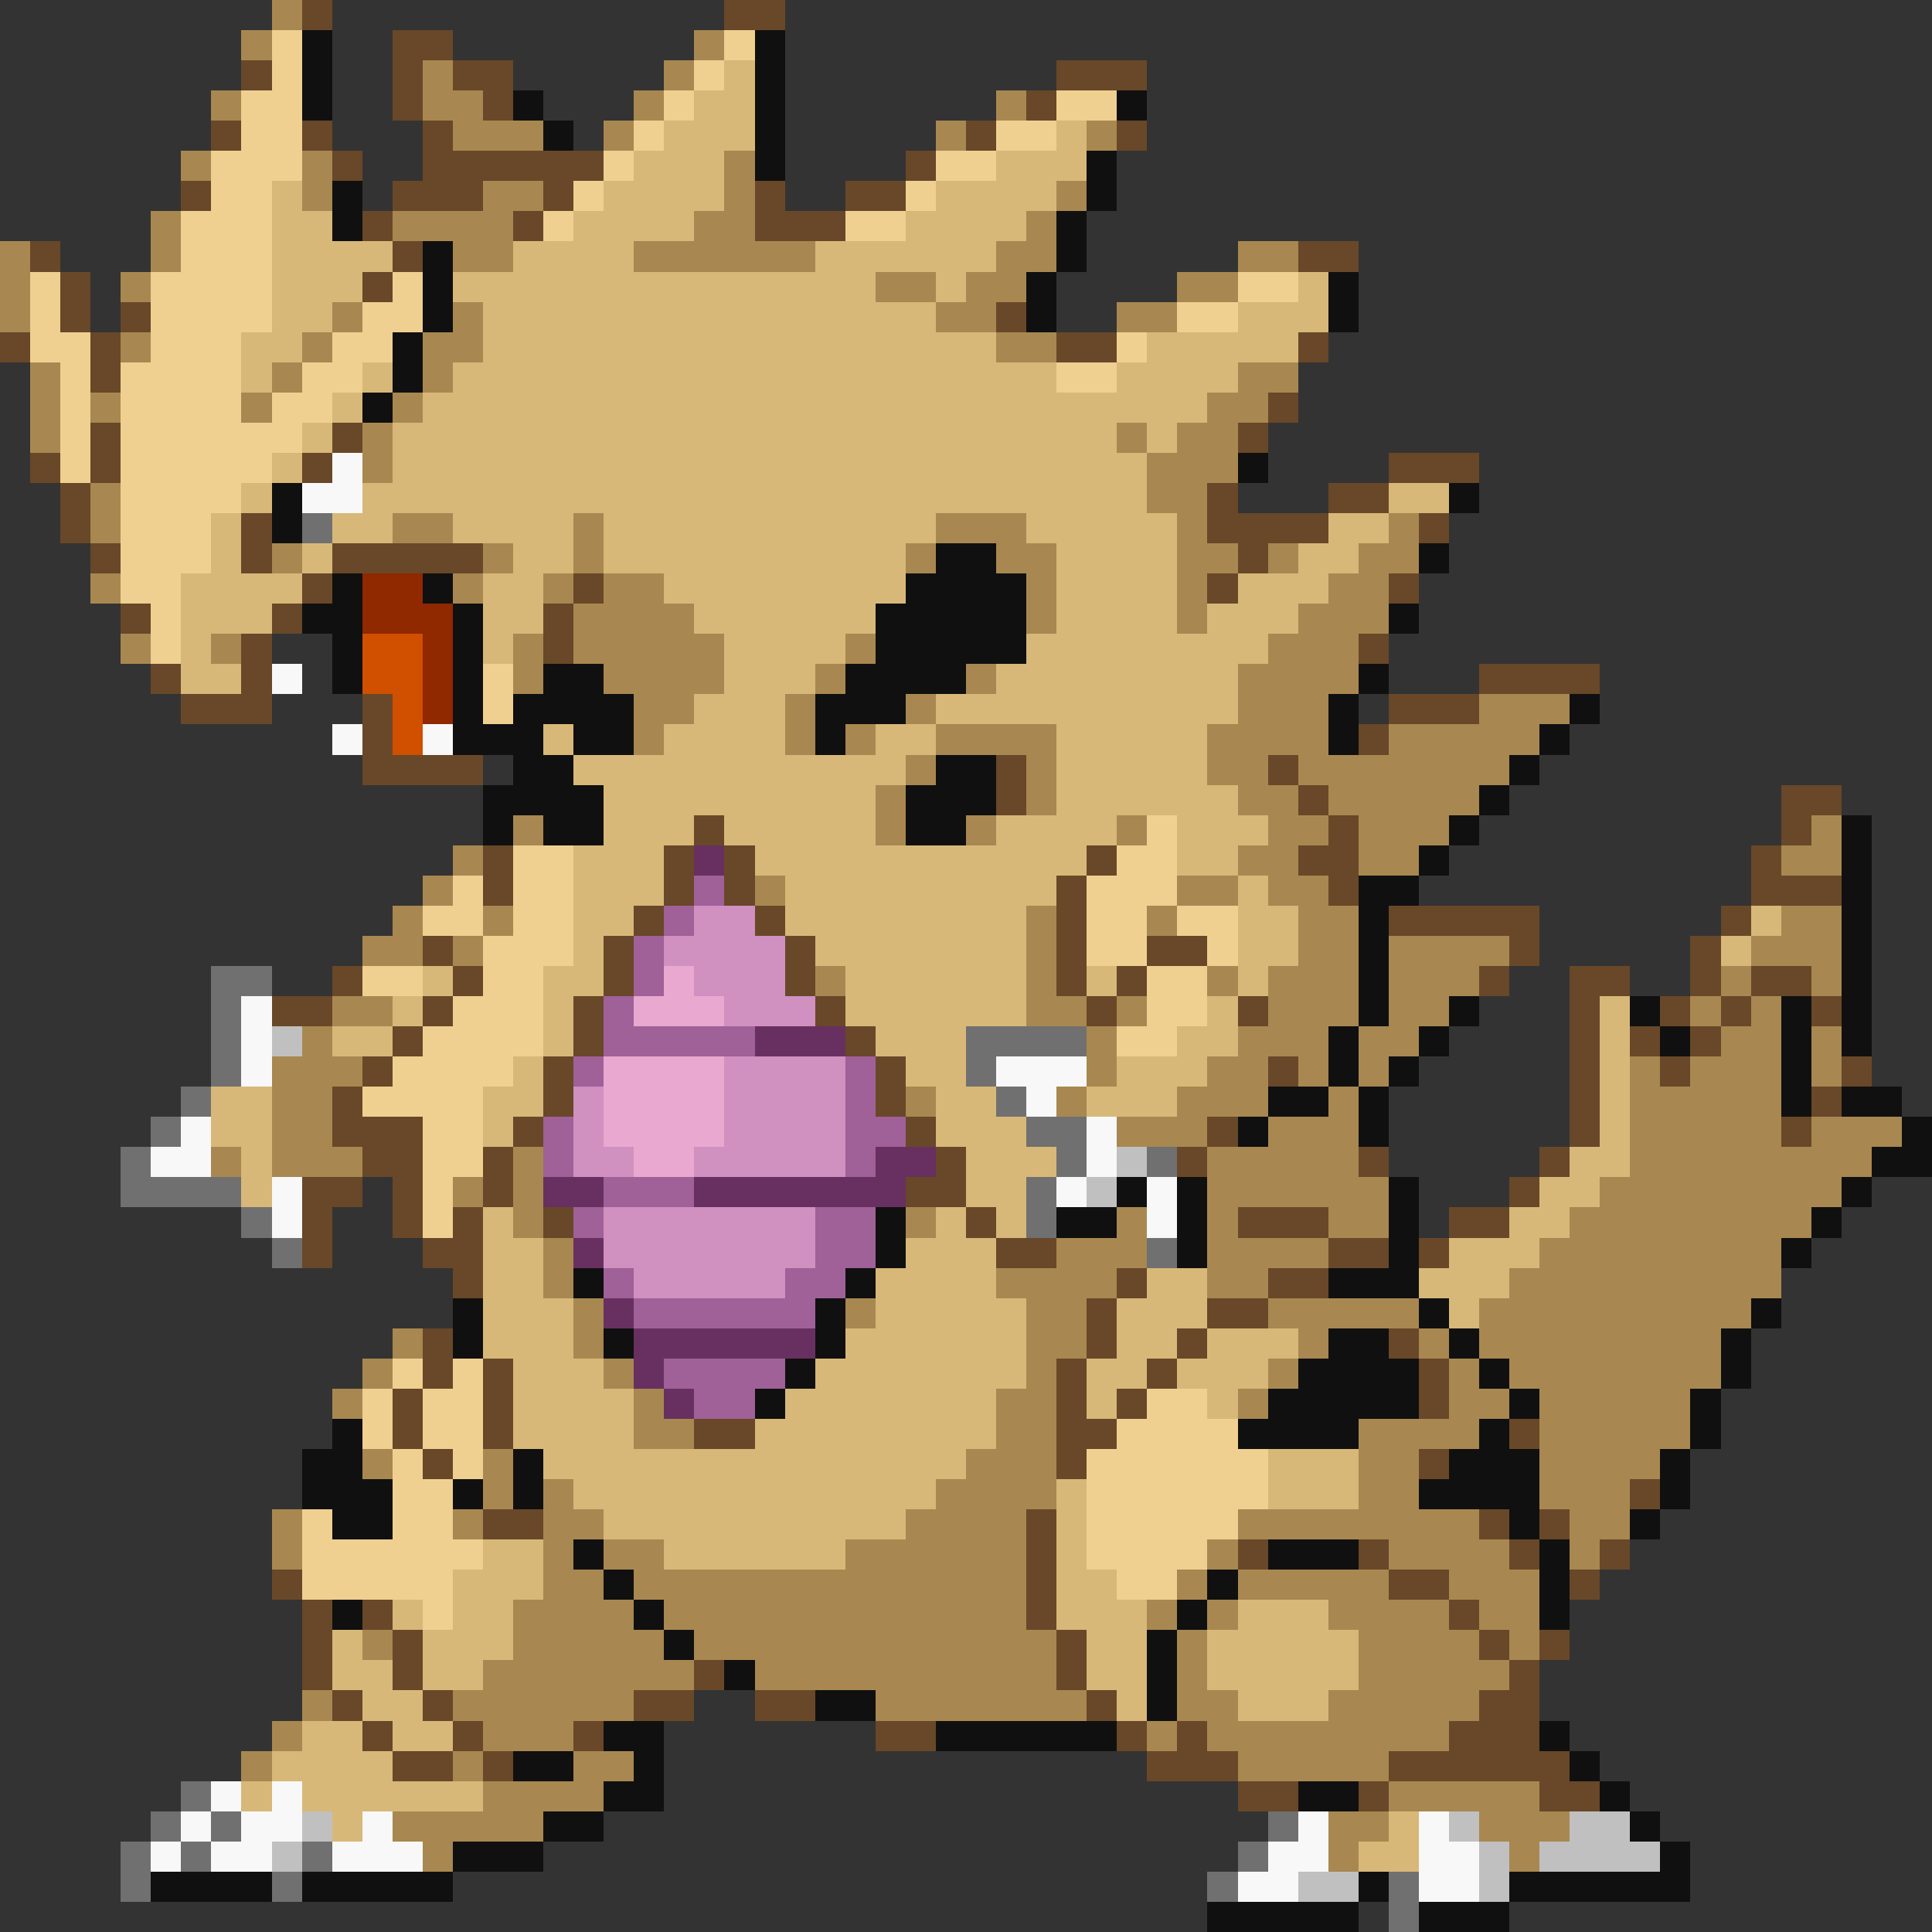 <svg xmlns="http://www.w3.org/2000/svg" viewBox="0 -0.5 64 64" shape-rendering="crispEdges">
<rect x="0" y="-0.5" width="64" height="64" fill="#333333" stroke="none"/>
<path stroke="#a88850" d="M9 0h1M8 1h1M23 1h1M14 2h1M22 2h1M7 3h1M14 3h2M21 3h1M33 3h1M15 4h3M20 4h1M31 4h1M36 4h1M6 5h1M10 5h1M24 5h1M10 6h1M16 6h2M24 6h1M35 6h1M5 7h1M13 7h4M23 7h2M34 7h1M0 8h1M5 8h1M15 8h2M21 8h6M33 8h2M41 8h2M0 9h1M4 9h1M29 9h2M32 9h2M39 9h2M0 10h1M11 10h1M15 10h1M31 10h2M37 10h2M4 11h1M10 11h1M14 11h2M33 11h2M1 12h1M9 12h1M14 12h1M41 12h2M1 13h1M3 13h1M8 13h1M13 13h1M40 13h2M1 14h1M12 14h1M37 14h1M39 14h2M12 15h1M38 15h3M3 16h1M38 16h2M3 17h1M13 17h2M19 17h1M31 17h3M39 17h1M46 17h1M9 18h1M16 18h1M19 18h1M30 18h1M33 18h2M39 18h2M42 18h1M45 18h2M3 19h1M15 19h1M18 19h1M20 19h2M34 19h1M39 19h1M44 19h2M19 20h4M34 20h1M39 20h1M43 20h3M4 21h1M7 21h1M17 21h1M19 21h5M28 21h1M42 21h3M17 22h1M20 22h4M27 22h1M32 22h1M41 22h4M21 23h2M26 23h1M30 23h1M41 23h3M49 23h3M21 24h1M26 24h1M28 24h1M31 24h4M40 24h4M46 24h5M30 25h1M34 25h1M40 25h2M43 25h7M29 26h1M34 26h1M41 26h2M44 26h5M17 27h1M29 27h1M32 27h1M37 27h1M42 27h2M45 27h3M60 27h1M15 28h1M41 28h2M45 28h2M59 28h2M14 29h1M25 29h1M39 29h2M42 29h2M13 30h1M16 30h1M34 30h1M38 30h1M43 30h2M59 30h2M12 31h2M15 31h1M34 31h1M43 31h2M46 31h4M58 31h3M27 32h1M34 32h1M40 32h1M42 32h3M46 32h3M57 32h1M60 32h1M11 33h2M34 33h2M37 33h1M42 33h3M46 33h2M56 33h1M58 33h1M10 34h1M36 34h1M41 34h3M45 34h2M57 34h2M60 34h1M9 35h3M36 35h1M40 35h2M43 35h1M45 35h1M54 35h1M56 35h3M60 35h1M9 36h2M30 36h1M35 36h1M39 36h3M44 36h1M54 36h5M9 37h2M37 37h3M42 37h3M54 37h5M60 37h3M7 38h1M9 38h3M17 38h1M40 38h5M54 38h8M15 39h1M17 39h1M40 39h6M53 39h8M17 40h1M30 40h1M37 40h1M40 40h1M44 40h2M52 40h8M18 41h1M35 41h3M40 41h4M51 41h8M18 42h1M33 42h4M40 42h2M50 42h9M19 43h1M28 43h1M34 43h2M42 43h5M49 43h9M13 44h1M19 44h1M34 44h2M43 44h1M47 44h1M49 44h8M12 45h1M20 45h1M34 45h1M42 45h1M48 45h1M50 45h7M11 46h1M21 46h1M33 46h2M41 46h1M48 46h2M51 46h5M21 47h2M33 47h2M45 47h4M51 47h5M12 48h1M16 48h1M32 48h3M45 48h2M51 48h4M16 49h1M18 49h1M31 49h4M45 49h2M51 49h3M9 50h1M15 50h1M18 50h2M30 50h4M41 50h8M52 50h2M9 51h1M18 51h1M20 51h2M28 51h6M40 51h1M46 51h4M52 51h1M18 52h2M21 52h13M39 52h1M41 52h5M48 52h3M17 53h4M22 53h12M38 53h1M40 53h1M44 53h4M49 53h2M12 54h1M17 54h5M23 54h12M39 54h1M45 54h4M50 54h1M16 55h7M25 55h10M39 55h1M45 55h5M10 56h1M15 56h6M29 56h7M39 56h2M44 56h5M9 57h1M16 57h3M38 57h1M40 57h8M8 58h1M15 58h1M19 58h2M41 58h5M16 59h4M46 59h5M13 60h5M44 60h2M49 60h3M14 61h1M44 61h1M50 61h1" />
<path stroke="#684828" d="M10 0h1M24 0h2M13 1h2M8 2h1M13 2h1M15 2h2M35 2h3M13 3h1M16 3h1M34 3h1M7 4h1M10 4h1M14 4h1M32 4h1M37 4h1M11 5h1M14 5h6M30 5h1M6 6h1M13 6h3M18 6h1M25 6h1M28 6h2M12 7h1M17 7h1M25 7h3M1 8h1M13 8h1M43 8h2M2 9h1M12 9h1M2 10h1M4 10h1M33 10h1M0 11h1M3 11h1M35 11h2M43 11h1M3 12h1M42 13h1M3 14h1M11 14h1M41 14h1M1 15h1M3 15h1M10 15h1M46 15h3M2 16h1M40 16h1M44 16h2M2 17h1M8 17h1M40 17h4M47 17h1M3 18h1M8 18h1M11 18h5M41 18h1M10 19h1M19 19h1M40 19h1M46 19h1M4 20h1M9 20h1M18 20h1M8 21h1M18 21h1M45 21h1M5 22h1M8 22h1M49 22h4M6 23h3M12 23h1M46 23h3M12 24h1M45 24h1M12 25h4M33 25h1M42 25h1M33 26h1M43 26h1M59 26h2M23 27h1M44 27h1M59 27h1M16 28h1M22 28h1M24 28h1M36 28h1M43 28h2M58 28h1M16 29h1M22 29h1M24 29h1M35 29h1M44 29h1M58 29h3M21 30h1M25 30h1M35 30h1M46 30h5M57 30h1M14 31h1M20 31h1M26 31h1M35 31h1M38 31h2M50 31h1M56 31h1M11 32h1M15 32h1M20 32h1M26 32h1M35 32h1M37 32h1M49 32h1M52 32h2M56 32h1M58 32h2M9 33h2M14 33h1M19 33h1M27 33h1M36 33h1M41 33h1M52 33h1M55 33h1M57 33h1M60 33h1M13 34h1M19 34h1M28 34h1M52 34h1M54 34h1M56 34h1M12 35h1M18 35h1M29 35h1M42 35h1M52 35h1M55 35h1M61 35h1M11 36h1M18 36h1M29 36h1M52 36h1M60 36h1M11 37h3M17 37h1M30 37h1M40 37h1M52 37h1M59 37h1M12 38h2M16 38h1M31 38h1M39 38h1M45 38h1M51 38h1M10 39h2M13 39h1M16 39h1M30 39h2M50 39h1M10 40h1M13 40h1M15 40h1M18 40h1M32 40h1M41 40h3M48 40h2M10 41h1M14 41h2M33 41h2M44 41h2M47 41h1M15 42h1M37 42h1M42 42h2M36 43h1M40 43h2M14 44h1M36 44h1M39 44h1M46 44h1M14 45h1M16 45h1M35 45h1M38 45h1M47 45h1M13 46h1M16 46h1M35 46h1M37 46h1M47 46h1M13 47h1M16 47h1M23 47h2M35 47h2M50 47h1M14 48h1M35 48h1M47 48h1M54 49h1M16 50h2M34 50h1M49 50h1M51 50h1M34 51h1M41 51h1M45 51h1M50 51h1M53 51h1M9 52h1M34 52h1M46 52h2M52 52h1M10 53h1M12 53h1M34 53h1M48 53h1M10 54h1M13 54h1M35 54h1M49 54h1M51 54h1M10 55h1M13 55h1M23 55h1M35 55h1M50 55h1M11 56h1M14 56h1M21 56h2M25 56h2M36 56h1M49 56h2M12 57h1M15 57h1M19 57h1M29 57h2M37 57h1M39 57h1M48 57h3M13 58h2M16 58h1M38 58h3M46 58h6M41 59h2M45 59h1M51 59h2" />
<path stroke="#f0d090" d="M9 1h1M24 1h1M9 2h1M23 2h1M8 3h2M22 3h1M35 3h2M8 4h2M21 4h1M33 4h2M7 5h3M20 5h1M31 5h2M7 6h2M19 6h1M30 6h1M6 7h3M18 7h1M28 7h2M6 8h3M1 9h1M5 9h4M13 9h1M41 9h2M1 10h1M5 10h4M12 10h2M39 10h2M1 11h2M5 11h3M11 11h2M37 11h1M2 12h1M4 12h4M10 12h2M35 12h2M2 13h1M4 13h4M9 13h2M2 14h1M4 14h6M2 15h1M4 15h5M4 16h4M4 17h3M4 18h3M4 19h2M5 20h1M5 21h1M16 22h1M16 23h1M38 27h1M17 28h2M37 28h2M15 29h1M17 29h2M36 29h3M14 30h2M17 30h2M36 30h2M39 30h2M16 31h3M36 31h2M40 31h1M12 32h2M16 32h2M38 32h2M15 33h3M38 33h2M14 34h4M37 34h2M13 35h4M12 36h4M14 37h2M14 38h2M14 39h1M14 40h1M13 45h1M15 45h1M12 46h1M14 46h2M38 46h2M12 47h1M14 47h2M37 47h4M13 48h1M15 48h1M36 48h6M13 49h2M36 49h6M10 50h1M13 50h2M36 50h5M10 51h6M36 51h4M10 52h5M37 52h2M14 53h1" />
<path stroke="#101010" d="M10 1h1M25 1h1M10 2h1M25 2h1M10 3h1M17 3h1M25 3h1M37 3h1M18 4h1M25 4h1M25 5h1M36 5h1M11 6h1M36 6h1M11 7h1M35 7h1M14 8h1M35 8h1M14 9h1M34 9h1M44 9h1M14 10h1M34 10h1M44 10h1M13 11h1M13 12h1M12 13h1M41 15h1M9 16h1M48 16h1M9 17h1M31 18h2M47 18h1M11 19h1M14 19h1M30 19h4M10 20h2M15 20h1M29 20h5M46 20h1M11 21h1M15 21h1M29 21h5M11 22h1M15 22h1M18 22h2M28 22h4M45 22h1M15 23h1M17 23h4M27 23h3M44 23h1M52 23h1M15 24h3M19 24h2M27 24h1M44 24h1M51 24h1M17 25h2M31 25h2M50 25h1M16 26h4M30 26h3M49 26h1M16 27h1M18 27h2M30 27h2M48 27h1M61 27h1M47 28h1M61 28h1M45 29h2M61 29h1M45 30h1M61 30h1M45 31h1M61 31h1M45 32h1M61 32h1M45 33h1M48 33h1M54 33h1M59 33h1M61 33h1M44 34h1M47 34h1M55 34h1M59 34h1M61 34h1M44 35h1M46 35h1M59 35h1M42 36h2M45 36h1M59 36h1M61 36h2M41 37h1M45 37h1M63 37h1M62 38h2M37 39h1M39 39h1M46 39h1M61 39h1M29 40h1M35 40h2M39 40h1M46 40h1M60 40h1M29 41h1M39 41h1M46 41h1M59 41h1M19 42h1M28 42h1M44 42h3M15 43h1M27 43h1M47 43h1M58 43h1M15 44h1M20 44h1M27 44h1M44 44h2M48 44h1M57 44h1M26 45h1M43 45h4M49 45h1M57 45h1M25 46h1M42 46h5M50 46h1M56 46h1M11 47h1M41 47h4M49 47h1M56 47h1M10 48h2M17 48h1M48 48h3M55 48h1M10 49h3M15 49h1M17 49h1M47 49h4M55 49h1M11 50h2M50 50h1M54 50h1M19 51h1M42 51h3M51 51h1M20 52h1M40 52h1M51 52h1M11 53h1M21 53h1M39 53h1M51 53h1M22 54h1M38 54h1M24 55h1M38 55h1M27 56h2M38 56h1M20 57h2M31 57h6M51 57h1M17 58h2M21 58h1M52 58h1M20 59h2M43 59h2M53 59h1M18 60h2M54 60h1M15 61h3M55 61h1M5 62h4M10 62h5M45 62h1M50 62h6M40 63h5M47 63h3" />
<path stroke="#d8b878" d="M24 2h1M23 3h2M22 4h3M35 4h1M21 5h3M33 5h3M9 6h1M20 6h4M31 6h4M9 7h2M19 7h4M30 7h4M9 8h4M17 8h4M27 8h6M9 9h3M15 9h14M31 9h1M43 9h1M9 10h2M16 10h15M41 10h3M8 11h2M16 11h17M38 11h5M8 12h1M12 12h1M15 12h20M37 12h4M11 13h1M14 13h26M10 14h1M13 14h24M38 14h1M9 15h1M13 15h25M8 16h1M12 16h26M46 16h2M7 17h1M11 17h2M15 17h4M20 17h11M34 17h5M44 17h2M7 18h1M10 18h1M17 18h2M20 18h10M35 18h4M43 18h2M6 19h4M16 19h2M22 19h8M35 19h4M41 19h3M6 20h3M16 20h2M23 20h6M35 20h4M40 20h3M6 21h1M16 21h1M24 21h4M34 21h8M6 22h2M24 22h3M33 22h8M23 23h3M31 23h10M18 24h1M22 24h4M29 24h2M35 24h5M19 25h11M35 25h5M20 26h9M35 26h6M20 27h3M24 27h5M33 27h4M39 27h3M19 28h3M25 28h11M39 28h2M19 29h3M26 29h9M41 29h1M19 30h2M26 30h8M41 30h2M58 30h1M19 31h1M27 31h7M41 31h2M57 31h1M14 32h1M18 32h2M28 32h6M36 32h1M41 32h1M13 33h1M18 33h1M28 33h6M40 33h1M53 33h1M11 34h2M18 34h1M29 34h3M39 34h2M53 34h1M17 35h1M30 35h2M37 35h3M53 35h1M7 36h2M16 36h2M31 36h2M36 36h3M53 36h1M7 37h2M16 37h1M31 37h3M53 37h1M8 38h1M32 38h3M52 38h2M8 39h1M32 39h2M51 39h2M16 40h1M31 40h1M33 40h1M50 40h2M16 41h2M30 41h3M48 41h3M16 42h2M29 42h4M38 42h2M47 42h3M16 43h3M29 43h5M37 43h3M48 43h1M16 44h3M28 44h6M37 44h2M40 44h3M17 45h3M27 45h7M36 45h2M39 45h3M17 46h4M26 46h7M36 46h1M40 46h1M17 47h4M25 47h8M18 48h14M42 48h3M19 49h12M35 49h1M42 49h3M20 50h10M35 50h1M16 51h2M22 51h6M35 51h1M15 52h3M35 52h2M13 53h1M15 53h2M35 53h3M41 53h3M11 54h1M14 54h3M36 54h2M40 54h5M11 55h2M14 55h2M36 55h2M40 55h5M12 56h2M37 56h1M41 56h3M10 57h2M13 57h2M9 58h4M8 59h1M10 59h6M11 60h1M46 60h1M45 61h2" />
<path stroke="#f8f8f8" d="M11 15h1M10 16h2M9 22h1M11 24h1M14 24h1M8 33h1M8 34h1M8 35h1M33 35h3M34 36h1M6 37h1M36 37h1M5 38h2M36 38h1M9 39h1M35 39h1M38 39h1M9 40h1M38 40h1M7 59h1M9 59h1M6 60h1M8 60h2M12 60h1M43 60h1M47 60h1M5 61h1M7 61h2M11 61h3M42 61h2M47 61h2M41 62h2M47 62h2" />
<path stroke="#707070" d="M10 17h1M7 32h2M7 33h1M7 34h1M32 34h4M7 35h1M32 35h1M6 36h1M33 36h1M5 37h1M34 37h2M4 38h1M35 38h1M38 38h1M4 39h4M34 39h1M8 40h1M34 40h1M9 41h1M38 41h1M6 59h1M5 60h1M7 60h1M42 60h1M4 61h1M6 61h1M10 61h1M41 61h1M4 62h1M9 62h1M40 62h1M46 62h1M46 63h1" />
<path stroke="#902800" d="M12 19h2M12 20h3M14 21h1M14 22h1M14 23h1" />
<path stroke="#d05000" d="M12 21h2M12 22h2M13 23h1M13 24h1" />
<path stroke="#683060" d="M23 28h1M25 34h3M29 38h2M18 39h2M23 39h7M19 41h1M20 43h1M21 44h6M21 45h1M22 46h1" />
<path stroke="#a06098" d="M23 29h1M22 30h1M21 31h1M21 32h1M20 33h1M20 34h5M19 35h1M28 35h1M28 36h1M18 37h1M28 37h2M18 38h1M28 38h1M20 39h3M19 40h1M27 40h2M27 41h2M20 42h1M26 42h2M21 43h6M22 45h4M23 46h2" />
<path stroke="#d090c0" d="M23 30h2M22 31h4M23 32h3M24 33h3M24 35h4M19 36h1M24 36h4M19 37h1M24 37h4M19 38h2M23 38h5M20 40h7M20 41h7M21 42h5" />
<path stroke="#e8a8d0" d="M22 32h1M21 33h3M20 35h4M20 36h4M20 37h4M21 38h2" />
<path stroke="#c0c0c0" d="M9 34h1M37 38h1M36 39h1M10 60h1M48 60h1M52 60h2M9 61h1M49 61h1M51 61h4M43 62h2M49 62h1" />
</svg>